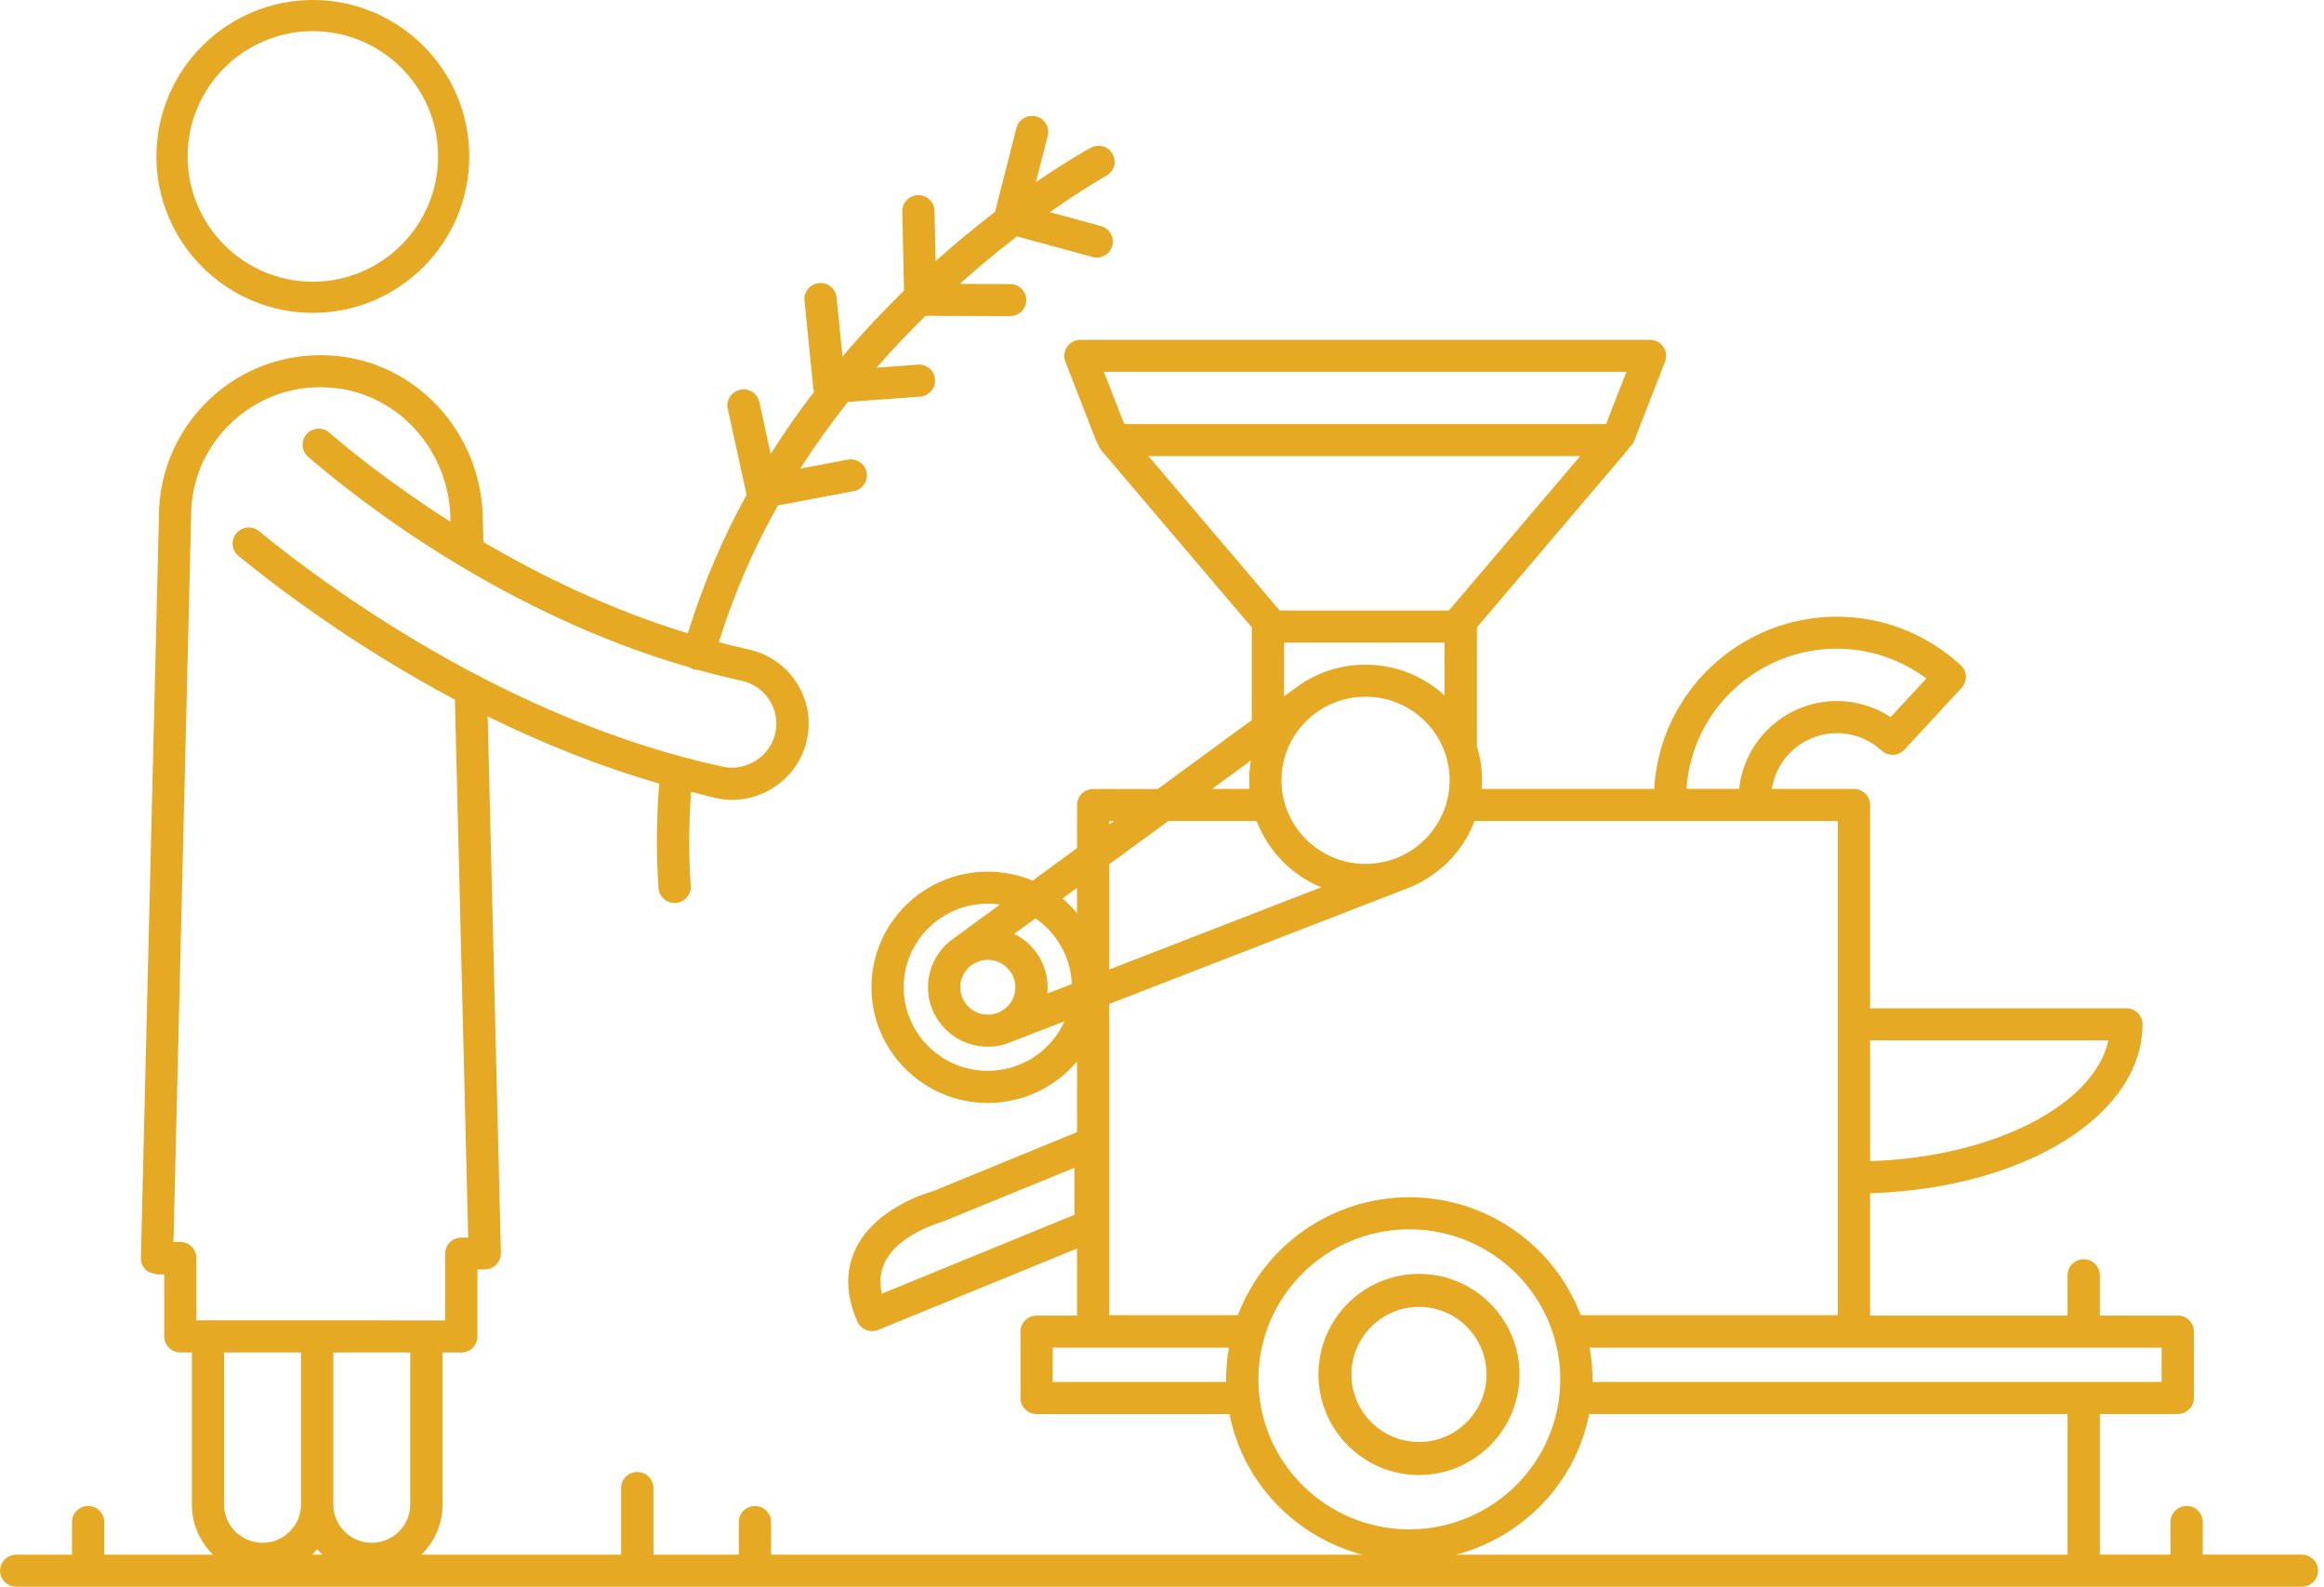 <svg height="71" viewBox="0 0 104 71" width="104" xmlns="http://www.w3.org/2000/svg"><g fill="#e5a923" fill-rule="evenodd"><path d="m13.999 1.394c3.091 0 5.606 2.514 5.606 5.606 0 3.09-2.515 5.606-5.606 5.606-3.09 0-5.604-2.516-5.604-5.606 0-3.091 2.514-5.606 5.604-5.606m0 12.606c3.861 0 7.001-3.14 7.001-7 0-3.86-3.14-7-7.001-7-3.86 0-6.999 3.14-6.999 7 0 3.86 3.139 7 6.999 7"/><path d="m71.116 63.271h21.408v6.294h-27.364c3.01-.796 5.357-3.227 5.955-6.294zm-14.803-1.552c0-3.7 3.03-6.712 6.753-6.712 3.028 0 5.597 1.99 6.452 4.722.009.042.02.08.035.118.175.594.269 1.224.269 1.872 0 3.702-3.03 6.713-6.756 6.713-3.722 0-6.753-3.012-6.753-6.713zm-6.672-2.872v-13.926l13.318-5.164c.458-.174.883-.409 1.265-.693.792-.588 1.41-1.395 1.762-2.329h16.256v22.111h-11.504c-1.171-3.078-4.169-5.274-7.673-5.274-3.503 0-6.5 2.197-7.67 5.274zm5.229 2.99h-7.76v-1.537h7.884c-.082.461-.126.935-.126 1.419 0 .039 0 .079.001.118zm-7.326-21.629.653-.479v1.128c-.198-.234-.416-.452-.653-.649zm-.677 4.25c.01-.093.014-.187.014-.283 0-1.045-.611-1.953-1.495-2.387l.948-.694c.949.65 1.585 1.72 1.631 2.938zm-1.43-.283c0 .502-.305.934-.74 1.123l-.092.036c-.126.042-.259.066-.397.066h-.004c-.679 0-1.232-.55-1.232-1.225v-.004-.003c.003-.392.191-.74.481-.963l.045-.033c.201-.139.445-.222.706-.222.68 0 1.234.551 1.234 1.225zm-1.234 3.74c-2.074 0-3.763-1.677-3.763-3.74 0-2.062 1.689-3.74 3.763-3.74.185 0 .367.013.545.039l-2.113 1.547c-.01.009-.02.016-.032.024l-.048.034c-.649.504-1.021 1.258-1.028 2.076v.003.001.003.003.003.001.006c0 1.468 1.2 2.66 2.677 2.66h.004.001.003c.29-.001.572-.046.839-.135.012-.004.023-.009.033-.013l.02-.006c.046-.017.094-.036.14-.056l2.398-.93c-.588 1.307-1.908 2.22-3.439 2.22zm5.438-9.244 2.642-1.936h3.952c.508 1.342 1.563 2.42 2.892 2.967l-9.486 3.679zm0-1.936h.209l-.209.152zm6.338-2.707c-.051.288-.077.585-.077.888 0 .129.006.258.014.385h-1.676zm1.483-2.87v-2.403h7.183v2.363c-.93-.855-2.172-1.377-3.536-1.377h-.01c-.003-.001-.004-.001-.007 0-1.127.004-2.198.36-3.097 1.029zm3.634.017c.001-.001.004-.001.006 0h.007c2.076 0 3.764 1.679 3.764 3.74v.006.001.003.003.001c0 .268-.032.532-.088.788-.035.076-.058.158-.064.245-.257.864-.823 1.62-1.593 2.111-.584.369-1.277.584-2.019.584-2.074 0-3.763-1.679-3.763-3.742 0-2.057 1.681-3.733 3.75-3.74zm-9.702-10.765h19.318l-5.875 6.91h-7.567zm-1.995-3.772h23.383l-.911 2.337h-21.561zm32.809 12.389c1.439 0 2.835.468 3.998 1.331l-1.599 1.729c-.714-.468-1.544-.719-2.399-.719-2.276 0-4.154 1.727-4.377 3.931h-2.362c.23-3.498 3.165-6.273 6.738-6.273zm14.525 31.273v1.537h-25.47c.001-.039.001-.079.001-.118 0-.484-.043-.958-.126-1.419zm-78.376 7.02c0 .944-.773 1.713-1.722 1.713s-1.72-.769-1.72-1.713v-6.804h3.442zm-4.391 2.245c.079-.079.155-.161.227-.247.071.086.147.168.227.247zm-.495-2.245c0 .944-.773 1.713-1.723 1.713-.949 0-1.722-.769-1.722-1.713v-6.804h3.445zm-4.681-8.239v-2.791c0-.192-.078-.376-.215-.512-.139-.133-.292-.201-.517-.205l-.296.004.79-32.483c0-1.613.653-3.109 1.837-4.211 1.182-1.1 2.72-1.653 4.354-1.542 3.038.195 5.417 2.821 5.417 5.993l.001.016c-2.63-1.674-4.536-3.225-5.425-3.993-.302-.26-.757-.23-1.02.072-.26.298-.228.753.072 1.012 2.486 2.141 8.846 7.055 17.091 9.428.053.032.104.069.168.085.065.019.131.027.196.027.001 0 .003-.003.006-.003.636.176 1.278.339 1.934.482.519.112.961.419 1.247.862.285.443.38.968.264 1.485-.225 1.037-1.307 1.733-2.354 1.499-9.659-2.093-17.729-8.069-20.749-10.538-.309-.254-.764-.208-1.017.098s-.209.758.098 1.009c1.765 1.445 5.21 4.053 9.685 6.431l.594 24.068-.319.004c-.394.006-.712.326-.712.717v2.987h-.838zm39.29-4.723-8.618 3.528c-.114-.515-.071-.976.133-1.396.617-1.278 2.503-1.798 2.61-1.834l5.875-2.403zm35.606-7.808h10.667c-.643 2.907-5.145 5.224-10.667 5.406zm19.321 23.015h-4.432v-1.462c0-.396-.322-.717-.722-.717-.399 0-.722.321-.722.717v1.462h-3.163v-6.294h3.488c.4 0 .722-.321.722-.717v-2.971c0-.397-.322-.717-.722-.717h-3.488v-1.804c0-.396-.322-.717-.722-.717-.399 0-.722.321-.722.717v1.804h-8.837v-5.474c6.874-.208 12.191-3.476 12.191-7.558 0-.397-.324-.717-.722-.717h-11.469v-9.098c0-.396-.324-.717-.722-.717h-3.676c.214-1.412 1.442-2.497 2.921-2.497.732 0 1.44.277 1.992.783.142.128.337.192.519.188.192-.007.373-.092.503-.232l2.562-2.769c.269-.293.25-.745-.043-1.013-1.527-1.397-3.493-2.168-5.532-2.168-4.369 0-7.953 3.419-8.184 7.708h-7.721c.01-.121.014-.242.014-.364v-.001-.009-.003-.007c0-.528-.079-1.039-.228-1.519v-5.324l6.728-7.917c.035-.04.065-.083.09-.131.095-.075.173-.178.221-.3l1.381-3.544c.085-.222.056-.469-.078-.664-.134-.197-.358-.313-.597-.313h-25.49c-.238 0-.461.116-.595.313-.136.195-.165.442-.078.664l1.381 3.544c.025.06.055.118.092.168.029.095.075.185.143.263l6.73 7.917v4.144l-4.209 3.085h-2.89c-.399 0-.722.321-.722.717v1.928l-1.985 1.453c-.618-.257-1.297-.4-2.009-.4-2.872 0-5.207 2.321-5.207 5.175s2.336 5.175 5.207 5.175c1.603 0 3.038-.723 3.994-1.857v3.162l-6.451 2.646c-.103.026-2.536.686-3.448 2.561-.477.981-.455 2.079.068 3.266.159.357.575.528.937.376l8.893-3.64v3.002h-1.808c-.399 0-.722.32-.722.717v2.971c0 .396.324.717.722.717h8.631c.598 3.068 2.944 5.498 5.954 6.294h-26.468v-1.462c0-.396-.322-.717-.722-.717-.399 0-.722.321-.722.717v1.462h-3.822v-2.984c0-.397-.322-.717-.722-.717-.399 0-.722.32-.722.717v2.984h-8.94c.585-.572.949-1.366.949-2.245v-6.804h.838c.4 0 .722-.321.722-.717v-2.997l.337-.004c.192-.003.377-.08.511-.22.133-.138.205-.324.201-.515l-.591-24.01c2.343 1.156 4.93 2.212 7.674 3.004-.118 1.545-.14 3.113-.03 4.679.026.377.344.667.719.667h.051c.399-.029.699-.37.672-.766-.1-1.409-.081-2.821.014-4.214.368.09.728.199 1.102.281.241.056.484.083.741.083 1.599 0 3.004-1.126 3.341-2.677.198-.887.035-1.795-.459-2.563-.493-.768-1.258-1.296-2.154-1.491-.448-.096-.887-.209-1.325-.324.685-2.205 1.589-4.253 2.645-6.119l3.392-.638c.391-.075.649-.451.575-.838-.074-.39-.446-.641-.845-.572l-2.128.402c.679-1.057 1.397-2.052 2.136-2.984l3.233-.238c.397-.03.696-.374.666-.77-.03-.393-.37-.696-.773-.661l-1.847.136c.729-.834 1.468-1.606 2.196-2.32l3.783.013h.003c.397 0 .721-.32.722-.715.001-.397-.322-.719-.721-.72l-2.259-.007c.906-.809 1.774-1.519 2.564-2.126l3.376.924c.383.1.781-.119.888-.502.105-.382-.12-.778-.504-.882l-2.287-.624c1.499-1.057 2.484-1.604 2.521-1.623.35-.191.478-.627.286-.974-.191-.347-.63-.476-.979-.284-.142.077-1.072.591-2.456 1.541l.53-2.073c.098-.385-.137-.775-.523-.872-.39-.1-.78.133-.878.519l-.959 3.756c-.822.63-1.722 1.364-2.658 2.202l-.048-2.25c-.009-.392-.331-.703-.722-.703h-.016c-.399.009-.715.337-.706.733l.077 3.542c-.911.888-1.84 1.871-2.75 2.944l-.267-2.643c-.039-.395-.389-.68-.79-.641-.397.039-.686.39-.647.783l.393 3.901c.007.062.02.119.04.175-.672.877-1.325 1.806-1.944 2.789l-.508-2.326c-.085-.387-.471-.636-.861-.548-.389.083-.637.466-.552.852l.839 3.832c.001.004.003.01.004.014-1.043 1.891-1.938 3.966-2.63 6.2-3.451-1.055-6.574-2.57-9.149-4.088l-.023-.933c0-3.91-2.973-7.164-6.767-7.408-2.034-.133-3.959.554-5.435 1.927-1.457 1.357-2.294 3.273-2.294 5.241l-.807 33.212c-.004.195.071.382.209.521.137.138.321.166.523.214l.313-.004v2.779c0 .396.324.717.722.717h.514v6.804c0 .88.364 1.673.949 2.245h-4.869v-1.462c0-.396-.322-.717-.722-.717-.399 0-.722.321-.722.717v1.462h-2.496c-.399 0-.722.32-.722.717 0 .396.324.717.722.717h102.285c.399 0 .722-.321.722-.717 0-.397-.324-.717-.722-.717z"/><path d="m60.478 61.5c0-1.667 1.355-3.023 3.022-3.023s3.023 1.356 3.023 3.023-1.356 3.023-3.023 3.023-3.022-1.356-3.022-3.023m7.522 0c0-2.481-2.018-4.5-4.501-4.5-2.481 0-4.499 2.019-4.499 4.5s2.018 4.5 4.499 4.5c2.482 0 4.501-2.019 4.501-4.5"/></g></svg>